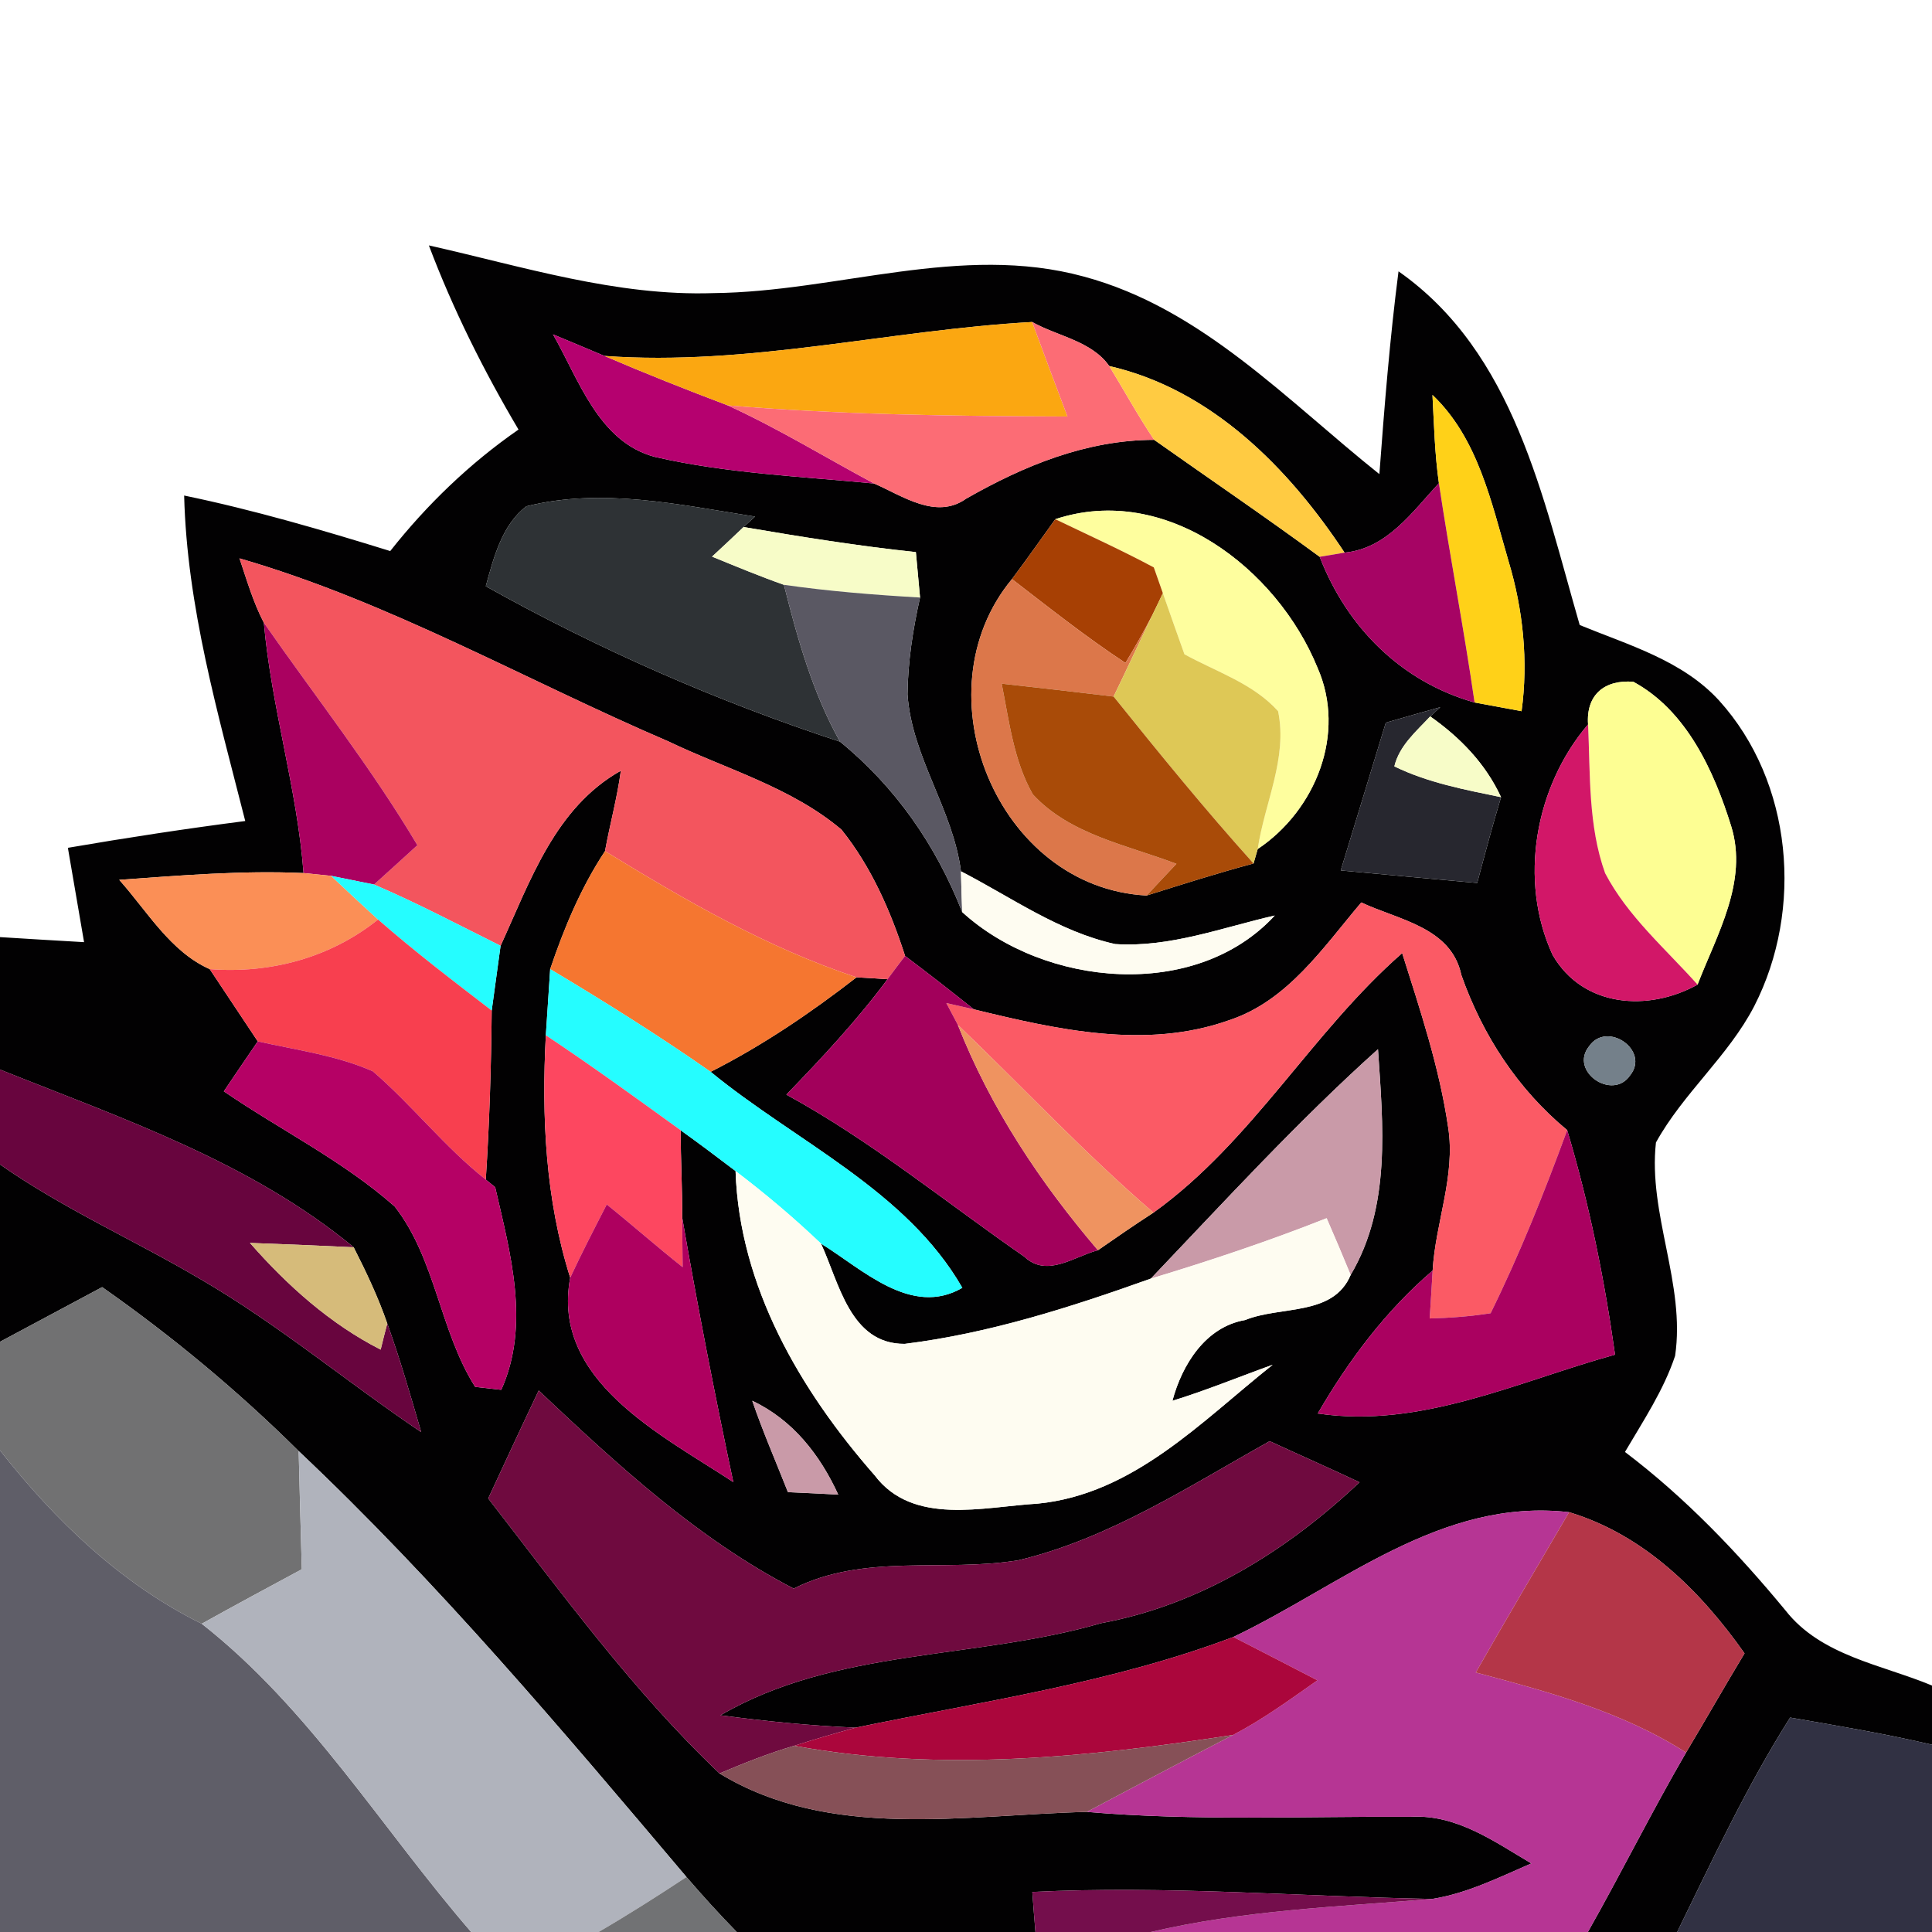 <?xml version="1.0" encoding="UTF-8" ?>
<!DOCTYPE svg PUBLIC "-//W3C//DTD SVG 1.1//EN" "http://www.w3.org/Graphics/SVG/1.1/DTD/svg11.dtd">
<svg width="111pt" height="111pt" viewBox="0 0 111 111" version="1.1" xmlns="http://www.w3.org/2000/svg">
<path fill="#020102" opacity="1.00" d=" M 24.64 14.10 C 30.03 15.31 35.41 17.03 41.00 16.84 C 48.10 16.77 55.21 13.96 62.27 15.89 C 69.04 17.71 73.94 23.01 79.25 27.24 C 79.54 23.35 79.85 19.46 80.35 15.59 C 87.01 20.26 88.64 28.60 90.76 35.91 C 93.56 37.06 96.66 37.94 98.77 40.25 C 103.00 44.93 103.63 52.25 100.79 57.80 C 99.30 60.68 96.70 62.81 95.14 65.64 C 94.68 69.75 96.85 73.78 96.24 77.90 C 95.58 79.88 94.41 81.63 93.36 83.42 C 96.82 86.04 99.81 89.17 102.57 92.51 C 104.62 95.14 108.10 95.63 111.00 96.84 L 111.00 100.24 C 108.31 99.61 105.58 99.15 102.85 98.68 C 100.36 102.61 98.40 106.83 96.36 111.00 L 91.23 111.00 C 93.16 107.59 94.90 104.08 96.87 100.69 C 98.00 98.80 99.09 96.88 100.23 94.99 C 97.70 91.41 94.46 88.18 90.15 86.88 C 82.78 86.04 77.07 91.09 70.86 94.05 C 63.88 96.69 56.44 97.75 49.16 99.26 C 46.56 99.15 43.97 98.89 41.39 98.55 C 48.02 94.68 56.04 95.36 63.25 93.26 C 68.95 92.21 73.95 89.09 78.11 85.16 C 76.39 84.35 74.66 83.59 72.95 82.80 C 68.31 85.39 63.75 88.39 58.52 89.64 C 54.22 90.35 49.67 89.22 45.60 91.27 C 40.06 88.40 35.45 84.14 30.95 79.89 C 29.97 81.95 29.01 84.02 28.05 86.09 C 32.27 91.52 36.34 97.14 41.34 101.89 C 47.68 105.75 55.41 104.27 62.44 104.10 C 68.64 104.63 74.87 104.35 81.08 104.38 C 83.69 104.24 85.85 105.80 87.98 107.06 C 86.13 107.86 84.30 108.78 82.29 109.10 C 74.63 108.96 66.98 108.32 59.31 108.70 C 59.35 109.28 59.44 110.43 59.49 111.00 L 42.33 111.00 C 41.33 109.98 40.37 108.92 39.44 107.84 C 32.32 99.42 25.19 90.95 17.16 83.37 C 13.67 79.91 9.89 76.77 5.87 73.95 C 3.91 75.00 1.96 76.04 0.00 77.09 L 0.00 66.90 C 3.62 69.44 7.68 71.23 11.48 73.47 C 15.95 76.06 19.92 79.40 24.20 82.28 C 23.59 80.19 22.99 78.09 22.25 76.04 C 21.73 74.53 21.04 73.08 20.32 71.66 C 14.39 66.76 7.04 64.27 0.00 61.45 L 0.00 53.84 C 1.61 53.94 3.22 54.04 4.83 54.13 C 4.52 52.32 4.21 50.51 3.90 48.71 C 7.28 48.13 10.68 47.61 14.09 47.17 C 12.53 41.02 10.74 34.86 10.58 28.47 C 14.59 29.30 18.51 30.45 22.42 31.66 C 24.53 28.99 26.99 26.62 29.79 24.68 C 27.79 21.30 26.03 17.78 24.64 14.10 M 31.77 19.21 C 33.26 21.81 34.39 25.39 37.62 26.25 C 41.75 27.20 46.01 27.37 50.22 27.78 C 51.86 28.49 53.78 29.88 55.51 28.65 C 58.84 26.75 62.41 25.28 66.31 25.27 C 69.48 27.51 72.69 29.69 75.82 31.99 C 77.38 36.03 80.50 39.17 84.72 40.36 C 85.39 40.48 86.74 40.73 87.42 40.86 C 87.81 37.97 87.51 35.03 86.67 32.24 C 85.69 28.89 84.93 25.19 82.30 22.69 C 82.39 24.38 82.43 26.08 82.67 27.76 C 81.15 29.40 79.69 31.52 77.25 31.75 C 74.04 26.89 69.60 22.37 63.73 21.03 C 62.72 19.59 60.76 19.32 59.30 18.50 C 51.08 18.96 43.00 21.05 34.73 20.45 C 33.74 20.03 32.75 19.62 31.77 19.21 M 30.24 29.09 C 28.84 30.15 28.36 32.05 27.91 33.68 C 34.38 37.30 41.21 40.30 48.26 42.61 C 51.45 45.21 53.78 48.57 55.28 52.40 C 60.00 56.71 68.70 57.53 73.24 52.60 C 70.22 53.29 67.20 54.45 64.07 54.24 C 60.84 53.53 58.10 51.55 55.21 50.06 C 54.76 46.51 52.38 43.49 52.14 39.89 C 52.16 38.02 52.45 36.16 52.86 34.33 C 52.80 33.68 52.68 32.38 52.62 31.72 C 49.30 31.37 46.01 30.84 42.72 30.28 L 43.38 29.68 C 39.06 29.00 34.57 28.00 30.24 29.09 M 60.63 29.83 C 59.80 30.98 58.99 32.14 58.14 33.27 C 52.73 39.79 57.31 51.01 65.88 51.45 C 67.92 50.81 69.96 50.16 72.02 49.61 C 72.08 49.40 72.20 48.99 72.26 48.78 C 75.58 46.56 77.37 42.15 75.69 38.35 C 73.37 32.67 66.98 27.73 60.63 29.83 M 13.76 32.08 C 14.18 33.33 14.55 34.61 15.16 35.78 C 15.59 40.63 17.07 45.31 17.44 50.16 C 13.91 50.00 10.37 50.30 6.85 50.55 C 8.46 52.35 9.78 54.67 12.05 55.68 C 12.97 57.07 13.89 58.45 14.81 59.83 C 14.16 60.79 13.50 61.74 12.86 62.70 C 16.12 64.93 19.72 66.70 22.68 69.32 C 25.04 72.35 25.26 76.46 27.30 79.68 C 27.68 79.72 28.43 79.81 28.80 79.85 C 30.48 76.12 29.32 71.99 28.45 68.21 L 27.91 67.77 C 28.12 64.54 28.22 61.30 28.25 58.06 C 28.42 56.82 28.59 55.58 28.76 54.34 C 30.46 50.63 31.89 46.40 35.67 44.28 C 35.46 45.84 35.04 47.36 34.76 48.90 C 33.38 50.99 32.41 53.31 31.61 55.68 C 31.53 56.95 31.44 58.22 31.36 59.48 C 31.11 64.17 31.34 68.91 32.76 73.41 C 31.65 79.32 38.03 82.45 42.13 85.15 C 41.06 80.09 40.07 75.02 39.19 69.93 C 39.21 68.27 39.10 66.61 39.11 64.94 C 40.17 65.70 41.22 66.49 42.26 67.28 C 42.48 73.92 45.98 79.89 50.25 84.76 C 52.45 87.68 56.50 86.57 59.61 86.39 C 65.12 85.85 69.03 81.66 73.12 78.41 C 71.20 79.10 69.31 79.88 67.36 80.48 C 67.91 78.41 69.26 76.23 71.54 75.84 C 73.57 75.01 76.60 75.64 77.60 73.25 C 79.93 69.32 79.46 64.64 79.17 60.28 C 74.57 64.41 70.38 68.99 66.12 73.46 C 61.53 75.10 56.83 76.61 51.98 77.21 C 48.84 77.23 48.21 73.69 47.17 71.45 C 49.53 72.90 52.35 75.70 55.29 73.99 C 52.07 68.38 45.70 65.58 40.83 61.58 C 43.81 60.07 46.58 58.19 49.21 56.15 C 49.65 56.17 50.55 56.23 50.99 56.26 C 49.24 58.62 47.22 60.78 45.18 62.89 C 50.04 65.54 54.32 69.06 58.85 72.20 C 60.15 73.43 61.70 72.19 63.08 71.83 C 64.13 71.10 65.19 70.37 66.27 69.67 C 71.95 65.59 75.36 59.31 80.56 54.76 C 81.60 58.05 82.70 61.34 83.20 64.76 C 83.64 67.55 82.47 70.24 82.31 73.00 C 79.62 75.30 77.48 78.16 75.71 81.21 C 81.65 82.09 87.21 79.37 92.79 77.83 C 92.18 73.47 91.30 69.14 90.04 64.93 C 87.20 62.58 85.18 59.48 83.96 56.02 C 83.38 53.27 80.36 52.86 78.21 51.85 C 76.03 54.42 73.99 57.50 70.63 58.61 C 65.84 60.32 60.72 59.15 55.95 57.99 C 54.65 56.95 53.33 55.92 52.00 54.92 C 51.17 52.34 50.05 49.79 48.35 47.67 C 45.48 45.24 41.75 44.20 38.41 42.60 C 30.20 39.08 22.37 34.57 13.76 32.08 M 91.24 41.62 C 88.19 45.19 87.23 50.58 89.20 54.86 C 90.94 57.89 94.71 58.14 97.53 56.57 C 98.64 53.69 100.45 50.64 99.46 47.46 C 98.47 44.28 96.89 40.82 93.84 39.17 C 92.18 39.04 91.12 39.92 91.24 41.62 M 79.62 41.52 C 78.75 44.35 77.90 47.18 77.03 50.01 C 79.64 50.25 82.26 50.50 84.87 50.73 C 85.31 49.08 85.75 47.43 86.24 45.80 C 85.35 43.87 83.89 42.37 82.17 41.16 L 82.75 40.63 C 81.71 40.92 80.66 41.22 79.62 41.52 M 91.30 60.11 C 90.14 61.55 92.64 63.26 93.65 61.79 C 94.82 60.34 92.32 58.63 91.30 60.11 M 43.22 80.48 C 43.83 82.26 44.58 83.98 45.27 85.73 C 45.99 85.76 47.44 85.83 48.16 85.87 C 47.11 83.58 45.54 81.57 43.22 80.48 Z" />
<path fill="#b5016f" opacity="1.00" d=" M 31.77 19.21 C 32.75 19.62 33.74 20.03 34.73 20.45 C 37.06 21.45 39.43 22.39 41.81 23.29 C 44.70 24.61 47.42 26.28 50.22 27.78 C 46.01 27.37 41.75 27.20 37.62 26.25 C 34.39 25.39 33.26 21.81 31.77 19.21 Z" />
<path fill="#fba711" opacity="1.00" d=" M 34.73 20.45 C 43.00 21.05 51.08 18.96 59.30 18.50 C 59.97 20.31 60.64 22.12 61.33 23.93 C 54.82 23.91 48.30 23.83 41.81 23.29 C 39.43 22.39 37.06 21.45 34.73 20.45 Z" />
<path fill="#fc6c75" opacity="1.00" d=" M 59.30 18.50 C 60.76 19.32 62.72 19.59 63.73 21.03 C 64.59 22.44 65.39 23.90 66.31 25.27 C 62.41 25.28 58.84 26.75 55.51 28.65 C 53.78 29.88 51.86 28.49 50.22 27.78 C 47.42 26.28 44.70 24.61 41.81 23.29 C 48.30 23.83 54.82 23.91 61.33 23.93 C 60.64 22.12 59.97 20.31 59.30 18.50 Z" />
<path fill="#ffcb42" opacity="1.00" d=" M 63.73 21.03 C 69.60 22.37 74.04 26.89 77.25 31.75 C 76.89 31.81 76.18 31.93 75.82 31.99 C 72.69 29.69 69.48 27.51 66.31 25.27 C 65.39 23.90 64.59 22.44 63.73 21.03 Z" />
<path fill="#ffd118" opacity="1.00" d=" M 82.30 22.69 C 84.93 25.19 85.69 28.89 86.67 32.24 C 87.51 35.03 87.81 37.97 87.42 40.86 C 86.74 40.73 85.39 40.48 84.72 40.36 C 84.11 36.14 83.30 31.96 82.67 27.76 C 82.43 26.08 82.39 24.38 82.30 22.69 Z" />
<path fill="#a60464" opacity="1.00" d=" M 82.67 27.76 C 83.30 31.96 84.11 36.14 84.72 40.36 C 80.50 39.17 77.38 36.03 75.82 31.99 C 76.18 31.93 76.89 31.81 77.25 31.75 C 79.69 31.52 81.15 29.40 82.67 27.76 Z" />
<path fill="#2e3235" opacity="1.00" d=" M 30.24 29.09 C 34.57 28.00 39.06 29.00 43.38 29.68 L 42.72 30.28 C 42.27 30.71 41.37 31.56 40.91 31.98 C 42.28 32.54 43.65 33.11 45.04 33.60 C 45.82 36.70 46.69 39.81 48.26 42.61 C 41.21 40.30 34.38 37.30 27.91 33.68 C 28.36 32.05 28.84 30.15 30.24 29.09 Z" />
<path fill="#fefe9e" opacity="1.00" d=" M 60.63 29.83 C 66.98 27.73 73.37 32.67 75.69 38.35 C 77.37 42.15 75.58 46.56 72.26 48.78 C 72.65 46.13 73.99 43.57 73.43 40.86 C 71.99 39.26 69.88 38.60 68.05 37.59 C 67.63 36.42 67.22 35.25 66.81 34.08 C 66.68 33.71 66.42 32.97 66.29 32.60 C 64.44 31.61 62.52 30.74 60.63 29.83 Z" />
<path fill="#a74004" opacity="1.00" d=" M 58.14 33.27 C 58.99 32.14 59.80 30.98 60.63 29.83 C 62.52 30.74 64.44 31.61 66.29 32.60 C 66.42 32.97 66.68 33.71 66.81 34.08 C 66.66 34.40 66.35 35.05 66.19 35.37 C 65.71 36.29 65.20 37.20 64.66 38.09 C 62.40 36.60 60.28 34.92 58.14 33.27 Z" />
<path fill="#f7fcc8" opacity="1.00" d=" M 40.91 31.98 C 41.37 31.56 42.27 30.71 42.72 30.28 C 46.01 30.84 49.30 31.37 52.62 31.72 C 52.68 32.38 52.80 33.68 52.86 34.33 C 50.24 34.18 47.63 33.97 45.04 33.60 C 43.65 33.11 42.28 32.54 40.91 31.98 Z" />
<path fill="#f3555e" opacity="1.00" d=" M 13.76 32.08 C 22.37 34.57 30.20 39.08 38.41 42.60 C 41.75 44.20 45.48 45.24 48.35 47.67 C 50.05 49.79 51.17 52.34 52.00 54.92 C 51.75 55.25 51.24 55.92 50.99 56.26 C 50.55 56.23 49.65 56.17 49.21 56.15 C 44.07 54.45 39.36 51.72 34.76 48.90 C 35.04 47.36 35.46 45.84 35.67 44.28 C 31.89 46.40 30.46 50.63 28.76 54.34 C 26.35 53.14 23.97 51.88 21.49 50.82 C 22.11 50.26 23.36 49.13 23.98 48.56 C 21.33 44.10 18.12 40.03 15.16 35.78 C 14.55 34.61 14.18 33.33 13.76 32.08 Z" />
<path fill="#dc774a" opacity="1.00" d=" M 65.88 51.45 C 57.31 51.01 52.73 39.79 58.14 33.27 C 60.28 34.92 62.40 36.60 64.66 38.09 C 65.20 37.20 65.71 36.29 66.19 35.37 C 65.45 36.92 64.73 38.48 63.98 40.02 C 61.84 39.76 59.70 39.52 57.55 39.28 C 57.98 41.43 58.24 43.71 59.34 45.64 C 61.48 47.96 64.76 48.55 67.59 49.63 C 67.02 50.23 66.45 50.84 65.88 51.45 Z" />
<path fill="#5a5863" opacity="1.00" d=" M 45.04 33.60 C 47.63 33.97 50.24 34.18 52.86 34.33 C 52.45 36.16 52.16 38.02 52.14 39.89 C 52.38 43.49 54.76 46.51 55.21 50.06 C 55.22 50.64 55.26 51.81 55.28 52.40 C 53.78 48.57 51.45 45.21 48.26 42.61 C 46.69 39.81 45.82 36.70 45.04 33.60 Z" />
<path fill="#dec856" opacity="1.00" d=" M 66.19 35.37 C 66.35 35.05 66.66 34.40 66.81 34.08 C 67.22 35.25 67.63 36.42 68.05 37.59 C 69.88 38.60 71.99 39.26 73.43 40.86 C 73.99 43.57 72.65 46.13 72.26 48.78 C 72.20 48.99 72.08 49.40 72.02 49.61 C 69.23 46.51 66.59 43.27 63.98 40.02 C 64.73 38.48 65.45 36.92 66.19 35.37 Z" />
<path fill="#aa0160" opacity="1.00" d=" M 15.16 35.78 C 18.12 40.03 21.33 44.10 23.98 48.56 C 23.36 49.13 22.11 50.26 21.49 50.82 C 20.87 50.70 19.64 50.44 19.02 50.32 C 18.62 50.28 17.83 50.20 17.44 50.16 C 17.07 45.31 15.59 40.63 15.16 35.78 Z" />
<path fill="#a94b08" opacity="1.00" d=" M 57.55 39.28 C 59.70 39.52 61.84 39.76 63.98 40.02 C 66.59 43.27 69.23 46.51 72.02 49.61 C 69.96 50.16 67.92 50.81 65.88 51.45 C 66.45 50.84 67.02 50.23 67.59 49.63 C 64.76 48.55 61.48 47.96 59.34 45.64 C 58.24 43.71 57.98 41.43 57.55 39.28 Z" />
<path fill="#fdfe93" opacity="1.00" d=" M 91.24 41.62 C 91.12 39.92 92.18 39.04 93.84 39.17 C 96.89 40.82 98.47 44.28 99.46 47.46 C 100.45 50.64 98.64 53.69 97.53 56.57 C 95.69 54.51 93.52 52.65 92.22 50.17 C 91.24 47.44 91.37 44.48 91.24 41.62 Z" />
<path fill="#27272f" opacity="1.00" d=" M 79.62 41.52 C 80.66 41.22 81.71 40.92 82.75 40.63 L 82.17 41.16 C 81.37 42.02 80.40 42.83 80.11 44.03 C 82.03 44.97 84.16 45.37 86.24 45.80 C 85.75 47.43 85.31 49.08 84.87 50.73 C 82.26 50.50 79.64 50.25 77.03 50.01 C 77.90 47.18 78.75 44.35 79.62 41.52 Z" />
<path fill="#f7fcc8" opacity="1.00" d=" M 80.11 44.03 C 80.40 42.83 81.37 42.02 82.17 41.16 C 83.89 42.37 85.35 43.87 86.24 45.80 C 84.16 45.37 82.03 44.97 80.11 44.03 Z" />
<path fill="#d21768" opacity="1.00" d=" M 89.20 54.86 C 87.23 50.58 88.19 45.19 91.24 41.62 C 91.37 44.48 91.24 47.44 92.22 50.17 C 93.52 52.65 95.69 54.51 97.53 56.57 C 94.71 58.14 90.94 57.89 89.20 54.86 Z" />
<path fill="#f57630" opacity="1.00" d=" M 31.61 55.68 C 32.41 53.31 33.38 50.99 34.76 48.90 C 39.36 51.72 44.07 54.45 49.21 56.15 C 46.58 58.19 43.81 60.07 40.83 61.58 C 37.84 59.49 34.74 57.55 31.61 55.68 Z" />
<path fill="#fb8f56" opacity="1.00" d=" M 6.85 50.55 C 10.37 50.30 13.91 50.00 17.44 50.16 C 17.83 50.20 18.62 50.28 19.02 50.32 C 19.91 51.16 20.81 52.00 21.72 52.83 C 18.98 55.03 15.53 55.95 12.05 55.68 C 9.78 54.67 8.46 52.35 6.85 50.55 Z" />
<path fill="#25fdff" opacity="1.00" d=" M 19.02 50.32 C 19.64 50.44 20.87 50.70 21.49 50.82 C 23.97 51.88 26.35 53.14 28.76 54.34 C 28.59 55.58 28.42 56.82 28.25 58.06 C 26.04 56.36 23.82 54.67 21.72 52.83 C 20.81 52.00 19.91 51.16 19.02 50.32 Z" />
<path fill="#fefcf1" opacity="1.00" d=" M 55.28 52.40 C 55.26 51.81 55.22 50.64 55.21 50.06 C 58.10 51.55 60.84 53.53 64.07 54.24 C 67.20 54.45 70.22 53.29 73.24 52.60 C 68.70 57.53 60.00 56.71 55.28 52.40 Z" />
<path fill="#fb5a65" opacity="1.00" d=" M 70.63 58.61 C 73.99 57.50 76.03 54.42 78.21 51.85 C 80.36 52.86 83.38 53.27 83.96 56.02 C 85.18 59.48 87.20 62.58 90.04 64.93 C 88.73 68.50 87.32 72.04 85.64 75.45 C 84.48 75.63 83.32 75.72 82.14 75.75 C 82.19 75.06 82.27 73.68 82.31 73.00 C 82.47 70.24 83.64 67.55 83.20 64.76 C 82.70 61.34 81.60 58.05 80.56 54.76 C 75.36 59.31 71.95 65.59 66.27 69.67 C 62.33 66.28 58.78 62.48 55.03 58.88 C 54.87 58.57 54.53 57.94 54.37 57.63 C 54.76 57.72 55.56 57.90 55.95 57.99 C 60.72 59.15 65.84 60.32 70.63 58.61 Z" />
<path fill="#f83f4f" opacity="1.00" d=" M 12.05 55.68 C 15.53 55.95 18.98 55.03 21.72 52.83 C 23.82 54.67 26.04 56.36 28.25 58.06 C 28.22 61.30 28.12 64.54 27.91 67.77 C 25.55 65.91 23.70 63.51 21.42 61.55 C 19.33 60.63 17.03 60.33 14.81 59.83 C 13.89 58.45 12.97 57.07 12.05 55.68 Z" />
<path fill="#a2005b" opacity="1.00" d=" M 50.99 56.26 C 51.24 55.92 51.75 55.25 52.00 54.92 C 53.33 55.92 54.65 56.95 55.95 57.99 C 55.56 57.90 54.76 57.72 54.37 57.63 C 54.53 57.94 54.87 58.57 55.03 58.88 C 56.91 63.66 59.76 67.94 63.08 71.83 C 61.70 72.19 60.15 73.43 58.85 72.20 C 54.32 69.06 50.04 65.54 45.18 62.89 C 47.22 60.78 49.24 58.62 50.99 56.26 Z" />
<path fill="#25fdff" opacity="1.00" d=" M 31.61 55.68 C 34.74 57.55 37.84 59.49 40.83 61.58 C 45.70 65.58 52.07 68.38 55.29 73.99 C 52.35 75.70 49.53 72.90 47.17 71.45 C 45.61 69.96 43.97 68.58 42.26 67.28 C 41.22 66.49 40.17 65.70 39.11 64.94 C 36.55 63.09 33.99 61.23 31.36 59.48 C 31.44 58.22 31.53 56.95 31.61 55.68 Z" />
<path fill="#ef9360" opacity="1.00" d=" M 55.03 58.88 C 58.78 62.48 62.33 66.28 66.27 69.67 C 65.19 70.37 64.13 71.10 63.08 71.83 C 59.76 67.94 56.91 63.66 55.03 58.88 Z" />
<path fill="#b50165" opacity="1.00" d=" M 12.86 62.70 C 13.50 61.74 14.16 60.79 14.81 59.83 C 17.03 60.33 19.33 60.63 21.42 61.55 C 23.70 63.51 25.55 65.91 27.91 67.77 L 28.45 68.21 C 29.32 71.99 30.48 76.12 28.80 79.85 C 28.43 79.81 27.68 79.72 27.30 79.68 C 25.26 76.46 25.04 72.35 22.68 69.32 C 19.72 66.70 16.12 64.93 12.86 62.70 Z" />
<path fill="#fd4760" opacity="1.00" d=" M 31.36 59.48 C 33.99 61.23 36.55 63.09 39.11 64.94 C 39.10 66.61 39.21 68.27 39.19 69.93 C 39.20 70.65 39.21 72.09 39.22 72.80 C 37.74 71.63 36.33 70.38 34.86 69.20 C 34.14 70.60 33.42 71.99 32.76 73.41 C 31.34 68.91 31.11 64.17 31.36 59.48 Z" />
<path fill="#74808a" opacity="1.00" d=" M 91.30 60.11 C 92.32 58.63 94.82 60.34 93.65 61.79 C 92.64 63.26 90.14 61.55 91.30 60.11 Z" />
<path fill="#c99aa8" opacity="1.00" d=" M 66.12 73.46 C 70.38 68.99 74.57 64.41 79.17 60.28 C 79.46 64.64 79.93 69.32 77.60 73.25 C 77.15 72.15 76.69 71.07 76.22 69.99 C 72.91 71.30 69.53 72.43 66.12 73.46 Z" />
<path fill="#68053e" opacity="1.00" d=" M 0.00 61.45 C 7.04 64.27 14.39 66.76 20.32 71.66 C 18.34 71.57 16.35 71.48 14.36 71.41 C 16.50 73.85 18.96 76.06 21.87 77.54 C 21.96 77.16 22.15 76.41 22.25 76.04 C 22.99 78.09 23.59 80.19 24.20 82.28 C 19.92 79.40 15.95 76.06 11.48 73.47 C 7.68 71.23 3.62 69.44 0.00 66.90 L 0.00 61.45 Z" />
<path fill="#aa0160" opacity="1.00" d=" M 90.04 64.93 C 91.30 69.14 92.18 73.47 92.79 77.83 C 87.21 79.37 81.65 82.09 75.71 81.21 C 77.48 78.16 79.62 75.30 82.31 73.00 C 82.27 73.68 82.19 75.06 82.14 75.75 C 83.32 75.72 84.48 75.63 85.64 75.45 C 87.32 72.04 88.73 68.50 90.04 64.93 Z" />
<path fill="#fefcf1" opacity="1.00" d=" M 42.26 67.28 C 43.97 68.58 45.61 69.96 47.17 71.45 C 48.21 73.69 48.84 77.23 51.98 77.21 C 56.83 76.61 61.53 75.10 66.12 73.46 C 69.53 72.43 72.91 71.30 76.22 69.99 C 76.69 71.07 77.15 72.15 77.60 73.25 C 76.60 75.64 73.57 75.01 71.54 75.84 C 69.26 76.23 67.91 78.41 67.36 80.48 C 69.31 79.88 71.20 79.10 73.12 78.41 C 69.03 81.66 65.12 85.85 59.61 86.39 C 56.50 86.57 52.45 87.68 50.25 84.76 C 45.98 79.89 42.48 73.92 42.26 67.28 Z" />
<path fill="#ae005f" opacity="1.00" d=" M 34.86 69.20 C 36.33 70.38 37.74 71.63 39.22 72.80 C 39.21 72.09 39.20 70.65 39.19 69.93 C 40.07 75.02 41.06 80.09 42.13 85.15 C 38.03 82.45 31.65 79.32 32.76 73.41 C 33.42 71.99 34.14 70.60 34.86 69.20 Z" />
<path fill="#d6bb7a" opacity="1.00" d=" M 14.36 71.41 C 16.35 71.48 18.34 71.57 20.32 71.66 C 21.04 73.08 21.73 74.53 22.25 76.04 C 22.15 76.41 21.96 77.16 21.87 77.54 C 18.96 76.06 16.50 73.85 14.36 71.41 Z" />
<path fill="#717172" opacity="1.00" d=" M 0.00 77.09 C 1.96 76.04 3.91 75.00 5.87 73.95 C 9.89 76.77 13.67 79.91 17.16 83.37 C 17.21 85.63 17.28 87.89 17.34 90.16 C 15.42 91.19 13.50 92.23 11.59 93.29 C 6.94 90.99 3.18 87.37 0.00 83.33 L 0.00 77.09 Z" />
<path fill="#6f0a3f" opacity="1.00" d=" M 30.95 79.89 C 35.45 84.14 40.06 88.40 45.60 91.27 C 49.67 89.22 54.22 90.35 58.52 89.64 C 63.75 88.39 68.31 85.39 72.95 82.80 C 74.66 83.59 76.39 84.35 78.11 85.16 C 73.95 89.09 68.95 92.21 63.25 93.26 C 56.04 95.36 48.02 94.68 41.39 98.55 C 43.97 98.89 46.56 99.15 49.16 99.26 C 47.98 99.58 46.80 99.93 45.63 100.30 C 44.16 100.73 42.74 101.30 41.34 101.89 C 36.34 97.14 32.27 91.52 28.05 86.09 C 29.01 84.02 29.97 81.95 30.95 79.89 Z" />
<path fill="#c99aa8" opacity="1.00" d=" M 43.22 80.48 C 45.54 81.57 47.11 83.58 48.16 85.87 C 47.44 85.83 45.99 85.76 45.27 85.73 C 44.58 83.98 43.83 82.26 43.22 80.48 Z" />
<path fill="#5f5e68" opacity="1.00" d=" M 0.00 83.33 C 3.18 87.37 6.94 90.99 11.59 93.29 C 17.81 98.17 21.95 105.08 27.07 111.00 L 0.00 111.00 L 0.00 83.33 Z" />
<path fill="#b0b3bc" opacity="1.00" d=" M 17.34 90.16 C 17.28 87.89 17.21 85.63 17.16 83.37 C 25.19 90.95 32.32 99.42 39.44 107.84 C 37.79 108.93 36.11 110.00 34.39 111.00 L 27.07 111.00 C 21.95 105.08 17.81 98.17 11.59 93.29 C 13.50 92.23 15.42 91.19 17.34 90.16 Z" />
<path fill="#b63594" opacity="1.00" d=" M 70.86 94.05 C 77.07 91.09 82.78 86.04 90.15 86.88 C 88.36 89.94 86.55 93.00 84.79 96.09 C 88.96 97.20 93.20 98.34 96.87 100.69 C 94.90 104.08 93.16 107.59 91.23 111.00 L 66.11 111.00 C 71.42 109.75 76.87 109.55 82.29 109.10 C 84.30 108.78 86.13 107.86 87.98 107.06 C 85.85 105.80 83.69 104.24 81.08 104.38 C 74.87 104.35 68.64 104.63 62.44 104.10 C 65.23 102.62 68.03 101.14 70.84 99.68 C 72.55 98.79 74.11 97.65 75.69 96.54 C 74.08 95.70 72.47 94.88 70.86 94.05 Z" />
<path fill="#b43648" opacity="1.00" d=" M 90.15 86.88 C 94.46 88.18 97.70 91.41 100.23 94.99 C 99.09 96.88 98.00 98.80 96.87 100.69 C 93.20 98.34 88.96 97.20 84.79 96.09 C 86.55 93.00 88.36 89.94 90.15 86.88 Z" />
<path fill="#ab063c" opacity="1.00" d=" M 49.16 99.26 C 56.44 97.75 63.88 96.69 70.86 94.05 C 72.47 94.88 74.08 95.70 75.69 96.54 C 74.11 97.65 72.55 98.79 70.84 99.68 C 62.52 100.96 53.98 101.84 45.63 100.30 C 46.80 99.93 47.98 99.58 49.16 99.26 Z" />
<path fill="#313143" opacity="1.00" d=" M 96.36 111.00 C 98.40 106.83 100.36 102.61 102.85 98.68 C 105.58 99.15 108.31 99.61 111.00 100.24 L 111.00 111.00 L 96.36 111.00 Z" />
<path fill="#865057" opacity="1.00" d=" M 41.34 101.89 C 42.74 101.30 44.16 100.73 45.63 100.30 C 53.98 101.84 62.52 100.96 70.84 99.68 C 68.03 101.14 65.23 102.62 62.44 104.10 C 55.41 104.27 47.68 105.75 41.34 101.89 Z" />
<path fill="#6d6e70" opacity="0.97" d=" M 39.44 107.84 C 40.37 108.92 41.33 109.98 42.33 111.00 L 34.39 111.00 C 36.11 110.00 37.79 108.93 39.44 107.84 Z" />
<path fill="#710a49" opacity="0.98" d=" M 59.31 108.70 C 66.98 108.32 74.63 108.96 82.29 109.10 C 76.87 109.55 71.42 109.75 66.11 111.00 L 59.49 111.00 C 59.44 110.43 59.35 109.28 59.31 108.70 Z" />
</svg>
